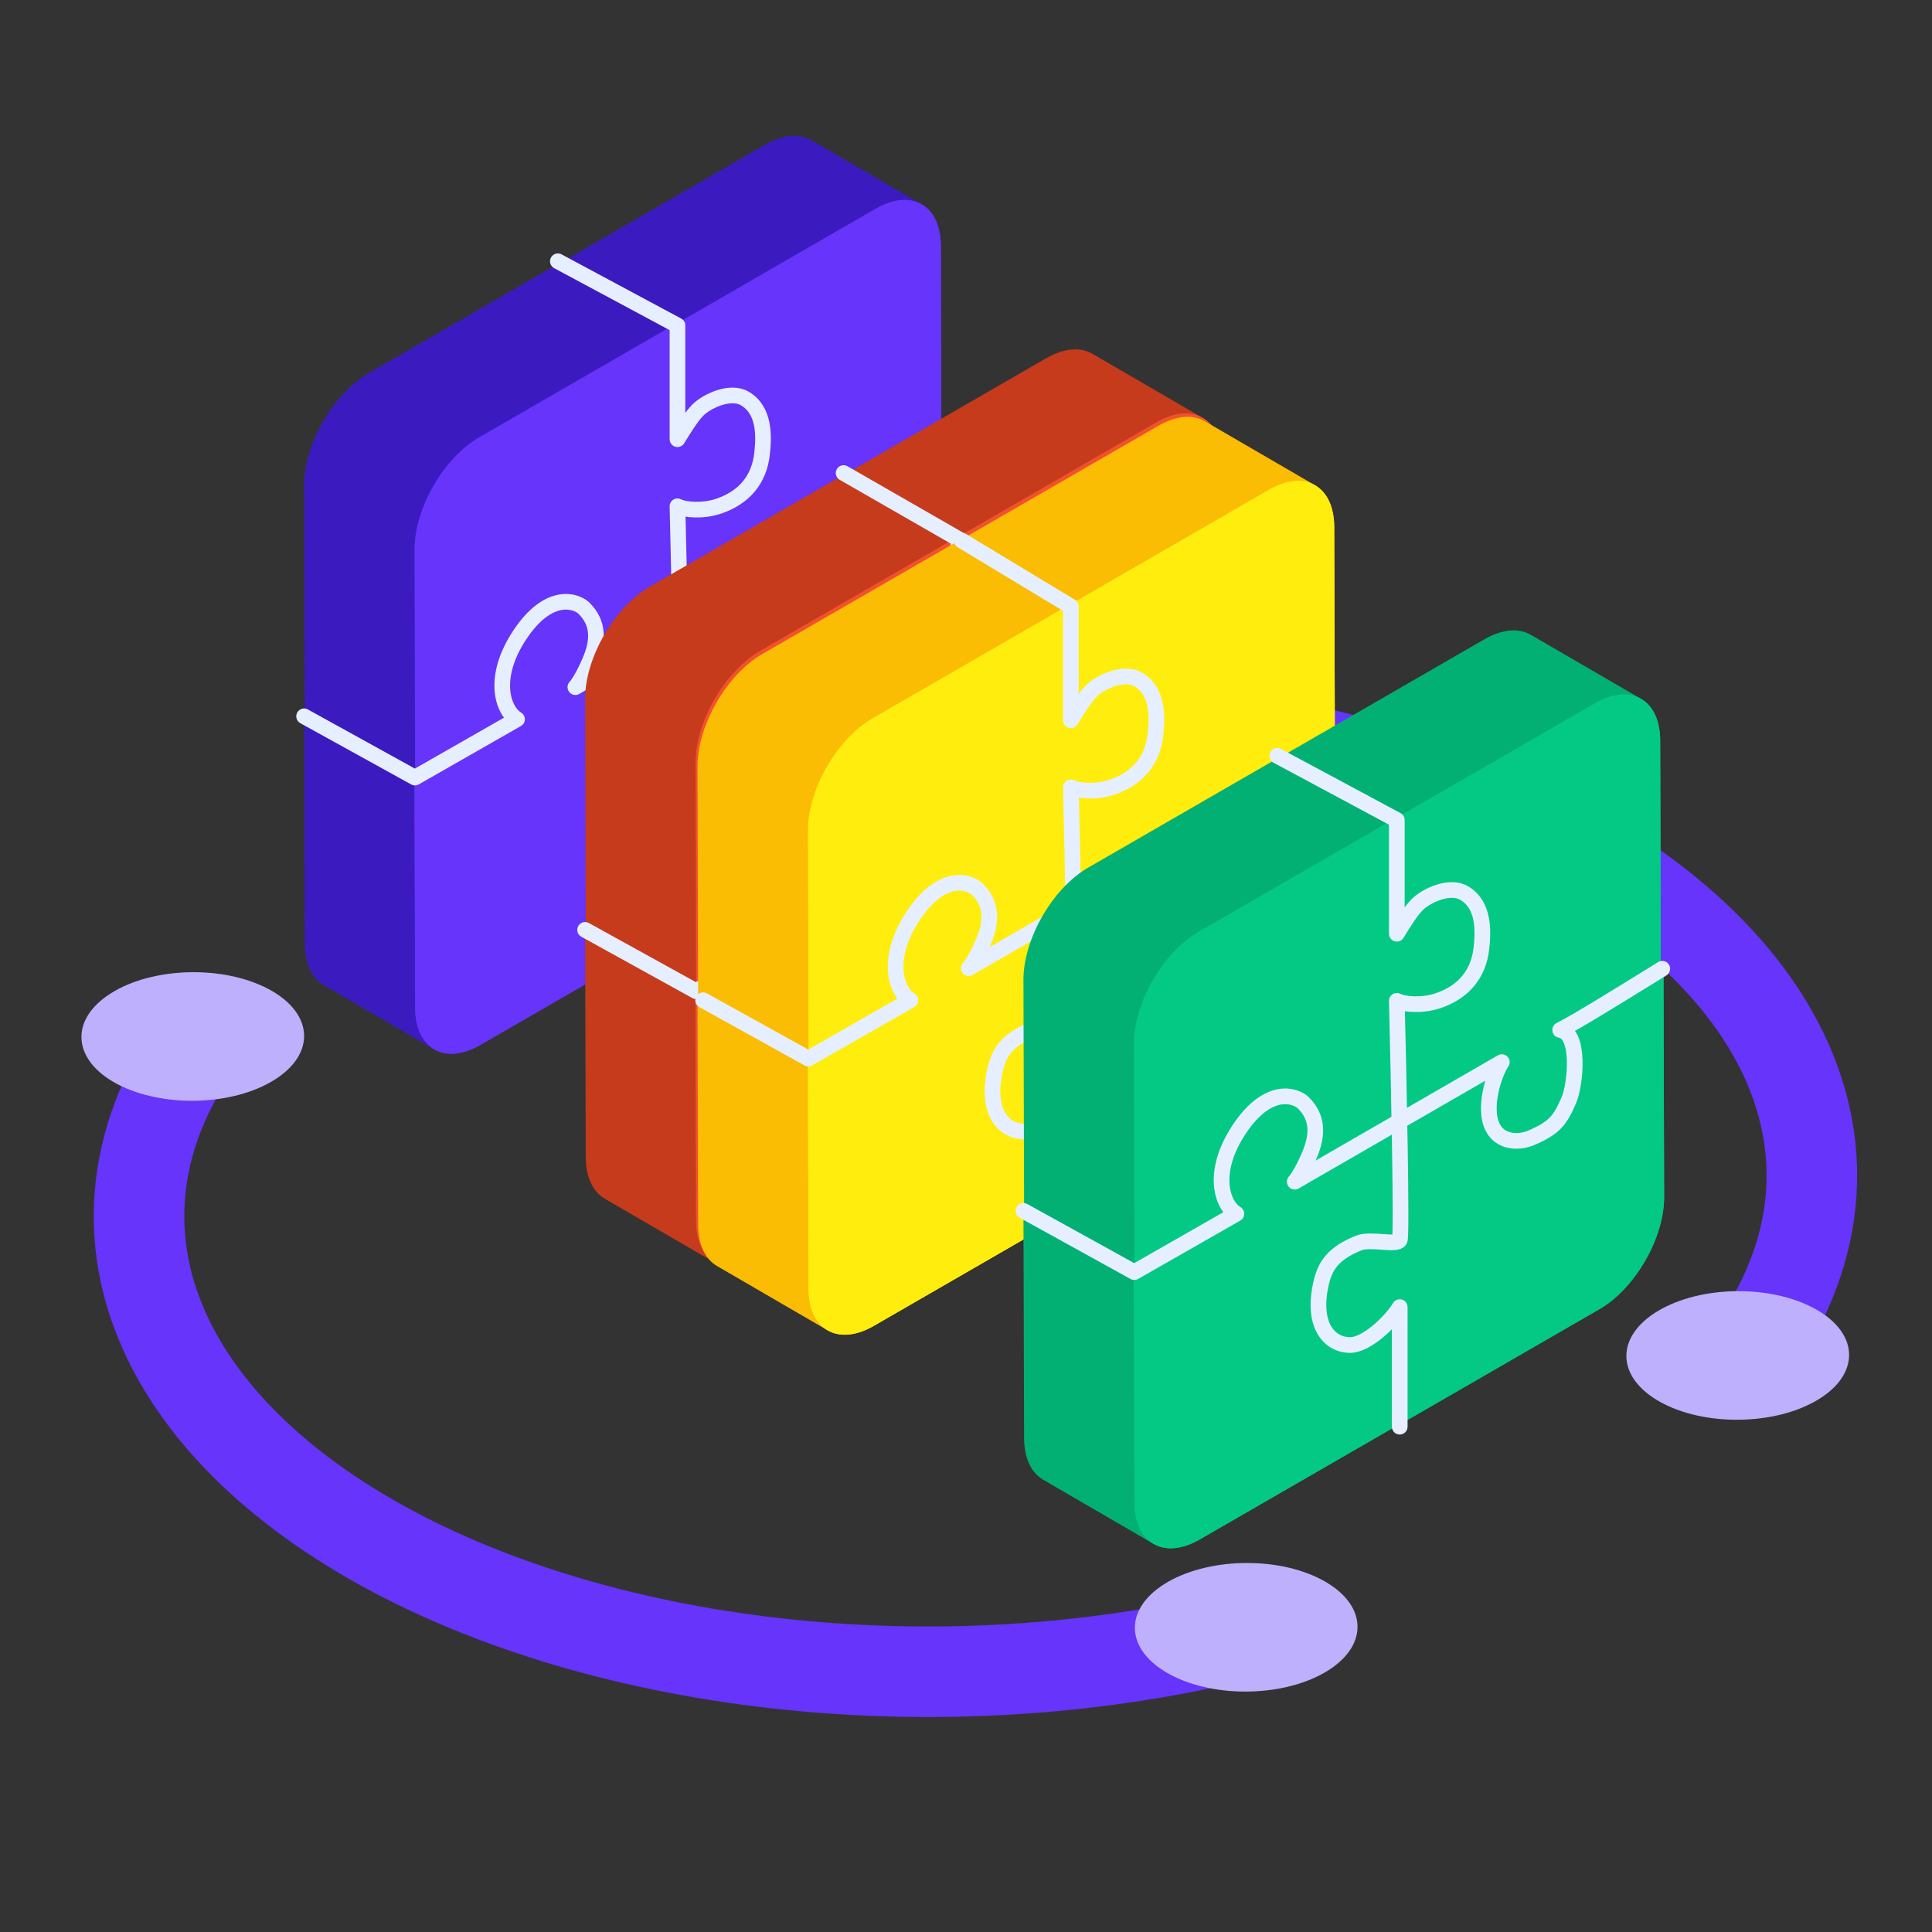 <svg width="128" height="128" viewBox="0 0 128 128" fill="none" xmlns="http://www.w3.org/2000/svg">
<rect x="0" y="0" width="128" height="128" fill="#333333" stroke="none"/>
<g clip-path="url(#clip0_216_66)">
<path d="M12.923 69.347C9.081 74.956 8.197 81.084 10.383 86.956C12.569 92.828 17.728 98.18 25.206 102.336C32.684 106.491 42.146 109.263 52.396 110.301C62.645 111.339 73.221 110.597 82.787 108.168" stroke="#6634FA" stroke-width="6"/>
<ellipse cx="5.999" cy="6.046" rx="5.999" ry="6.046" transform="matrix(-0.903 -0.478 -0.828 0.521 92.987 107.529)" fill="#BFB0FE"/>
<ellipse cx="5.999" cy="6.046" rx="5.999" ry="6.046" transform="matrix(-0.903 -0.478 -0.828 0.521 23.195 68.388)" fill="#BFB0FE"/>
<path d="M47.865 49.953C57.546 47.684 68.153 47.117 78.344 48.326C88.535 49.534 97.853 52.463 105.119 56.742C112.385 61.021 117.273 66.458 119.165 72.365C121.057 78.272 119.868 84.385 115.748 89.929" stroke="#6634FA" stroke-width="6"/>
<ellipse cx="5.999" cy="6.046" rx="5.999" ry="6.046" transform="matrix(-0.836 -0.517 0.895 -0.483 114.734 95.824)" fill="#BFB0FE"/>
<ellipse cx="5.999" cy="6.046" rx="5.999" ry="6.046" transform="matrix(-0.836 -0.517 0.895 -0.483 46.299 55.892)" fill="#BFB0FE"/>
<path fill-rule="evenodd" clip-rule="evenodd" d="M56.067 35.275L48.752 31.023C49.317 31.352 49.67 32.055 49.672 33.047C49.679 34.904 48.485 36.998 47.117 38.09C46.376 38.679 45.21 39.262 44.276 38.721L51.529 43.157C54.264 44.915 57.465 40.231 57.194 37.299C57.191 36.306 56.735 35.479 56.067 35.275Z" fill="#6634FA"/>
<path fill-rule="evenodd" clip-rule="evenodd" d="M37.806 49.335L45.121 53.586L46.112 56.099L45.144 61.571L37.829 57.32L37.806 49.335ZM45.11 49.484L45.284 49.053L45.92 45.276L45.087 41.499L37.772 37.248C37.78 39.917 37.788 42.771 37.795 45.234L45.11 49.484Z" fill="#6634FA"/>
<path fill-rule="evenodd" clip-rule="evenodd" d="M44.363 33.443L37.772 37.248L45.087 41.499L47.705 40.983L51.678 37.694L44.363 33.443ZM55.236 27.166L62.551 31.417L57.718 34.85L55.964 35.22L48.648 30.969L55.236 27.166Z" fill="#6634FA"/>
<path fill-rule="evenodd" clip-rule="evenodd" d="M33.933 52.495L40.709 56.434C40.395 56.253 44.283 48.961 44.855 49.292L38.003 45.265C35.681 43.99 32.666 47.897 32.917 50.607C32.919 51.524 33.367 52.157 33.933 52.495Z" fill="#6634FA"/>
<path fill-rule="evenodd" clip-rule="evenodd" d="M62.551 31.417L55.964 35.22C56.588 35.52 56.985 36.248 56.988 37.299C56.993 39.303 55.58 41.746 53.839 42.752C52.094 43.759 50.676 42.951 50.67 40.946C50.667 39.895 51.058 38.714 51.678 37.694L45.087 41.499L45.108 49.073L45.11 49.484C44.572 48.991 43.732 48.968 42.787 49.514C41.17 50.448 39.862 52.708 39.868 54.565C39.873 56.418 41.189 57.174 42.806 56.24C43.751 55.694 44.589 54.692 45.121 53.586L45.123 53.997L45.144 61.571C49.531 59.039 53.913 56.508 58.3 53.976C60.673 52.607 62.601 49.26 62.593 46.535C62.579 41.494 62.565 36.458 62.551 31.417Z" fill="#6634FA"/>
<path fill-rule="evenodd" clip-rule="evenodd" d="M44.764 38.894L51.658 42.744C50.377 42 50.813 39.851 51.301 38.734C51.302 38.73 51.304 38.727 51.306 38.723C51.785 37.63 52.66 36.474 53.705 35.869C54.306 35.524 55.118 35.288 55.762 35.663L49.115 31.799C48.558 31.26 47.741 31.454 47.076 31.754C44.607 32.867 42.657 37.67 44.764 38.894Z" fill="#6634FA"/>
<path fill-rule="evenodd" clip-rule="evenodd" d="M49.627 26.216L42.126 22.027C43.519 22.837 43.045 25.175 42.515 26.39C42.513 26.394 42.511 26.398 42.509 26.402C41.988 27.591 41.036 28.85 39.898 29.507C39.245 29.883 38.362 30.139 37.661 29.731L44.893 33.935C45.499 34.522 46.388 34.312 47.112 33.985C49.798 32.774 51.919 27.548 49.627 26.216Z" fill="#6634FA"/>
<path fill-rule="evenodd" clip-rule="evenodd" d="M45.323 33.723L37.576 29.678L37.597 37.252L44.912 41.503L45.323 33.723ZM45.433 21.019L37.541 17.18L37.562 24.754L44.877 29.005L45.433 21.019Z" fill="#6634FA"/>
<path fill-rule="evenodd" clip-rule="evenodd" d="M61.072 13.541L53.757 9.289C52.785 8.734 51.606 9.059 50.697 9.584C46.31 12.117 41.927 14.647 37.541 17.18L44.856 21.431C49.242 18.898 53.46 18.182 57.847 15.648C58.745 15.133 60.113 12.979 61.072 13.541Z" fill="#3B1BC0"/>
<path fill-rule="evenodd" clip-rule="evenodd" d="M55.431 35.43L55.789 35.223L62.376 31.421C62.361 26.385 62.348 21.344 62.333 16.303C62.325 13.577 60.384 12.466 58.012 13.835C53.625 16.368 49.242 18.898 44.855 21.431L44.877 29.005C45.449 27.957 46.274 27.029 47.193 26.498C48.938 25.491 50.356 26.299 50.362 28.304C50.368 30.309 48.959 32.75 47.214 33.757C46.295 34.288 45.467 34.318 44.891 33.929L44.912 41.503L51.504 37.697L51.861 37.491C51.165 38.508 50.722 39.73 50.725 40.816C50.73 42.675 52.047 43.419 53.664 42.486C55.276 41.555 56.584 39.295 56.579 37.437C56.575 36.35 56.127 35.643 55.431 35.43Z" fill="#6634FA"/>
<path fill-rule="evenodd" clip-rule="evenodd" d="M28.7 50.735L20.148 47.391C20.162 52.432 20.176 57.468 20.191 62.509C20.194 63.863 20.677 64.818 21.452 65.269L28.767 69.52C43.995 41.836 28.773 76.687 28.7 50.735Z" fill="#3B1BC0"/>
<path fill-rule="evenodd" clip-rule="evenodd" d="M37.651 49.804C37.231 50.57 36.633 51.333 35.948 51.882C35.212 52.476 34.025 53.081 33.089 52.529L40.341 56.884C42.056 57.848 44.247 55.792 44.967 54.054L37.651 49.804Z" fill="#6634FA"/>
<path fill-rule="evenodd" clip-rule="evenodd" d="M37.616 37.306L30.551 41.4L37.866 45.651L40.207 44.746L44.931 41.557L37.616 37.306ZM27.097 43.379L35.587 47.135L34.096 49.032L27.463 51.642L20.148 47.391C22.471 46.05 25.029 44.572 27.097 43.379Z" fill="#6634FA"/>
<path fill-rule="evenodd" clip-rule="evenodd" d="M34.061 47.471L26.731 43.184C23.952 41.319 28.151 34.406 31.095 36.062L38.347 40.416C35.937 39.75 32.42 45.663 34.061 47.471Z" fill="#6634FA"/>
<path fill-rule="evenodd" clip-rule="evenodd" d="M44.967 54.054C44.39 55.105 43.565 56.033 42.65 56.561C40.906 57.569 39.487 56.756 39.481 54.755C39.475 52.75 40.885 50.31 42.63 49.302C43.544 48.774 44.371 48.749 44.952 49.13L44.931 41.557L38.34 45.362L37.981 45.568C38.673 44.554 39.121 43.329 39.118 42.243C39.113 40.385 37.797 39.64 36.18 40.573C34.563 41.507 33.26 43.764 33.265 45.622C33.268 46.709 33.717 47.416 34.412 47.63L34.055 47.837L27.463 51.642C27.477 56.682 27.491 61.718 27.506 66.759C27.514 69.485 29.46 70.593 31.827 69.227C36.214 66.694 40.601 64.161 44.988 61.628L44.967 54.054Z" fill="#6634FA"/>
<path fill-rule="evenodd" clip-rule="evenodd" d="M49.105 26.368L43.907 23.611C42.67 23.226 40.802 27.205 41.694 28.303L48.372 32.121C50.015 30.91 50.495 27.231 49.105 26.368Z" fill="#6634FA"/>
<path fill-rule="evenodd" clip-rule="evenodd" d="M38.626 39.676L35.756 38.156C34.52 37.77 32.652 41.749 33.544 42.847L38.058 45.469C40.174 44.093 40.016 40.538 38.626 39.676Z" fill="#6634FA"/>
<path fill-rule="evenodd" clip-rule="evenodd" d="M44.917 21.368L37.602 17.117C33.215 19.649 28.828 22.182 24.441 24.715C22.044 26.1 20.141 29.476 20.148 32.157C20.162 37.197 20.176 42.238 20.19 47.274L27.506 51.524C27.468 38.207 33.461 27.982 44.917 21.368Z" fill="#3B1BC0"/>
<path fill-rule="evenodd" clip-rule="evenodd" d="M47.255 26.704C46.309 27.25 45.472 28.247 44.94 29.353L44.917 21.368C40.53 23.9 36.143 26.433 31.756 28.966C29.389 30.333 27.456 33.681 27.463 36.407C27.478 41.448 27.492 46.489 27.506 51.524L34.097 47.719C33.472 47.413 33.077 46.691 33.074 45.641C33.068 43.635 34.477 41.2 36.222 40.192C37.967 39.185 39.385 39.988 39.391 41.992C39.394 43.044 39.008 44.217 38.383 45.245L44.974 41.439L44.952 33.454C45.488 33.947 46.329 33.976 47.274 33.43C48.892 32.496 50.194 30.234 50.189 28.375C50.184 26.518 48.872 25.77 47.255 26.704Z" fill="#6634FA"/>
<path fill-rule="evenodd" clip-rule="evenodd" d="M44.967 54.054C44.39 55.105 43.565 56.033 42.65 56.561C40.906 57.569 39.487 56.756 39.481 54.756C39.475 52.75 40.885 50.31 42.63 49.302C43.544 48.774 44.371 48.749 44.952 49.131L44.931 41.557L38.34 45.362L37.981 45.569C38.673 44.554 39.121 43.329 39.118 42.243C39.113 40.385 37.797 39.64 36.18 40.573C34.563 41.507 33.26 43.764 33.265 45.622C33.268 46.709 33.717 47.416 34.412 47.63L34.055 47.837L27.463 51.642C27.477 56.682 27.491 61.718 27.506 66.759C27.514 69.485 29.46 70.594 31.827 69.227C36.214 66.694 40.601 64.161 44.988 61.628L44.967 54.054Z" fill="#6634FA"/>
<path fill-rule="evenodd" clip-rule="evenodd" d="M55.431 35.429L55.789 35.223L62.376 31.42C62.361 26.384 62.348 21.344 62.333 16.303C62.325 13.577 60.384 12.466 58.012 13.835C53.625 16.368 49.242 18.898 44.855 21.431L44.877 29.005C45.449 27.957 46.274 27.029 47.193 26.498C48.938 25.491 50.356 26.299 50.362 28.304C50.368 30.309 48.959 32.75 47.214 33.757C46.295 34.288 45.467 34.318 44.891 33.929L44.912 41.503L51.504 37.697L51.861 37.491C51.165 38.508 50.722 39.73 50.725 40.816C50.73 42.674 52.047 43.419 53.664 42.486C55.276 41.555 56.584 39.295 56.579 37.437C56.575 36.35 56.127 35.643 55.431 35.429Z" fill="#6634FA"/>
<path fill-rule="evenodd" clip-rule="evenodd" d="M62.551 31.417L55.964 35.22C56.589 35.52 56.985 36.248 56.988 37.299C56.993 39.303 55.58 41.746 53.839 42.752C52.094 43.759 50.676 42.951 50.67 40.946C50.667 39.895 51.058 38.714 51.678 37.694L45.087 41.499L45.108 49.073L45.11 49.484C44.573 48.991 43.732 48.968 42.787 49.514C41.17 50.448 39.862 52.708 39.868 54.565C39.873 56.418 41.189 57.174 42.806 56.24C43.751 55.694 44.589 54.692 45.121 53.586L45.123 53.997L45.144 61.571C49.531 59.039 53.913 56.508 58.3 53.976C60.673 52.607 62.601 49.26 62.593 46.535C62.579 41.494 62.565 36.458 62.551 31.417Z" fill="#6634FA"/>
<path d="M20.148 47.458L27.491 51.516L34.255 47.651C33.289 47.071 32.566 44.871 34.448 42.047C36.381 39.148 38.206 39.813 38.7 40.307C39.666 41.273 39.666 42.433 39.087 43.786C38.623 44.868 38.249 45.396 38.12 45.525L51.841 37.602C51.326 38.375 50.759 40.23 51.068 41.467C51.455 43.013 52.979 42.967 53.774 42.626C55.32 41.964 55.706 41.467 56.286 40.114C56.73 39.078 57.059 35.669 55.706 35.476C56.866 34.896 59.958 32.964 62.47 31.418" stroke="#E6EFFF" stroke-width="1.038" stroke-linecap="round" stroke-linejoin="round"/>
<path d="M45.077 61.758V53.835C44.498 54.801 42.874 56.347 41.792 56.347C40.439 56.347 39.24 55.074 39.859 52.289C40.117 51.129 40.633 50.279 42.372 49.583C43.145 49.274 44.884 49.776 45.077 49.39C45.232 49.081 45.013 38.697 44.884 33.543C45.399 33.801 46.587 33.876 47.59 33.543C49.268 32.986 50.295 31.804 50.488 30.065C50.617 28.912 50.682 27.166 49.329 26.393C48.363 25.841 46.817 26.586 46.237 27.166C45.773 27.63 45.206 28.583 44.884 29.098V21.561L36.961 17.31" stroke="#E6EFFF" stroke-width="1.038" stroke-linecap="round" stroke-linejoin="round"/>
<path fill-rule="evenodd" clip-rule="evenodd" d="M74.683 49.423L67.368 45.172C67.933 45.5 68.286 46.204 68.289 47.196C68.295 49.053 67.101 51.146 65.734 52.238C64.992 52.828 63.826 53.411 62.893 52.87L70.146 57.306C72.881 59.064 76.081 54.38 75.81 51.447C75.808 50.455 75.352 49.628 74.683 49.423Z" fill="#F1522D"/>
<path fill-rule="evenodd" clip-rule="evenodd" d="M56.423 63.483L63.738 67.735L64.729 70.248L63.761 75.719L56.445 71.469L56.423 63.483ZM63.726 63.633L63.9 63.201L64.536 59.424L63.704 55.648L56.389 51.397C56.397 54.066 56.404 56.92 56.411 59.383L63.726 63.633Z" fill="#F1522D"/>
<path fill-rule="evenodd" clip-rule="evenodd" d="M62.98 47.592L56.389 51.397L63.703 55.648L66.322 55.132L70.295 51.842L62.98 47.592ZM73.852 41.315L81.167 45.566L76.334 48.998L74.58 49.369L67.265 45.117L73.852 41.315Z" fill="#F1522D"/>
<path fill-rule="evenodd" clip-rule="evenodd" d="M52.55 66.644L59.325 70.583C59.012 70.401 62.9 63.11 63.472 63.441L56.619 59.413C54.298 58.139 51.283 62.046 51.534 64.755C51.536 65.672 51.983 66.306 52.55 66.644Z" fill="#F1522D"/>
<path fill-rule="evenodd" clip-rule="evenodd" d="M81.167 45.566L74.58 49.369C75.205 49.669 75.602 50.396 75.604 51.447C75.61 53.452 74.196 55.895 72.456 56.9C70.711 57.908 69.292 57.099 69.287 55.095C69.283 54.044 69.674 52.862 70.295 51.842L63.703 55.648L63.725 63.222L63.726 63.633C63.189 63.14 62.349 63.117 61.403 63.663C59.786 64.596 58.478 66.856 58.484 68.714C58.489 70.567 59.806 71.322 61.422 70.389C62.368 69.843 63.205 68.841 63.738 67.735L63.739 68.146L63.761 75.72C68.147 73.187 72.53 70.657 76.916 68.124C79.289 66.755 81.218 63.409 81.21 60.684C81.196 55.643 81.181 50.607 81.167 45.566Z" fill="#F1522D"/>
<path fill-rule="evenodd" clip-rule="evenodd" d="M63.381 53.042L70.275 56.893C68.994 56.149 69.43 54 69.917 52.883C69.918 52.879 69.921 52.875 69.922 52.872C70.402 51.779 71.276 50.622 72.322 50.018C72.922 49.672 73.734 49.437 74.378 49.812L67.732 45.948C67.174 45.409 66.358 45.602 65.692 45.902C63.224 47.016 61.274 51.818 63.381 53.042Z" fill="#F1522D"/>
<path fill-rule="evenodd" clip-rule="evenodd" d="M68.243 40.365L60.742 36.176C62.136 36.985 61.662 39.324 61.131 40.538C61.13 40.542 61.128 40.547 61.126 40.551C60.605 41.74 59.653 42.998 58.515 43.656C57.862 44.032 56.978 44.288 56.278 43.88L63.509 48.084C64.116 48.67 65.004 48.46 65.728 48.134C68.414 46.922 70.536 41.697 68.243 40.365Z" fill="#F1522D"/>
<path fill-rule="evenodd" clip-rule="evenodd" d="M63.94 47.871L56.192 43.826L56.214 51.4L63.529 55.651L63.94 47.871ZM64.049 35.167L56.157 31.328L56.179 38.902L63.493 43.154L64.049 35.167Z" fill="#F1522D"/>
<path fill-rule="evenodd" clip-rule="evenodd" d="M79.688 27.689L72.374 23.438C71.402 22.883 70.222 23.208 69.313 23.733C64.927 26.265 60.544 28.796 56.157 31.328L63.472 35.579C67.859 33.046 72.077 32.33 76.464 29.797C77.361 29.282 78.729 27.128 79.688 27.689Z" fill="#C63B1B"/>
<path fill-rule="evenodd" clip-rule="evenodd" d="M74.048 49.578L74.405 49.372L80.993 45.569C80.978 40.533 80.964 35.492 80.95 30.452C80.942 27.726 79.001 26.614 76.629 27.984C72.241 30.517 67.859 33.047 63.472 35.58L63.493 43.154C64.066 42.106 64.891 41.177 65.809 40.647C67.554 39.639 68.973 40.447 68.978 42.453C68.984 44.458 67.575 46.898 65.83 47.906C64.911 48.437 64.084 48.467 63.507 48.078L63.529 55.651L70.12 51.846L70.478 51.64C69.782 52.657 69.338 53.879 69.342 54.965C69.347 56.823 70.663 57.568 72.28 56.635C73.893 55.704 75.2 53.444 75.195 51.586C75.192 50.499 74.743 49.792 74.048 49.578Z" fill="#F1522D"/>
<path fill-rule="evenodd" clip-rule="evenodd" d="M47.316 64.884L38.764 61.54C38.779 66.581 38.793 71.616 38.807 76.657C38.811 78.012 39.294 78.967 40.069 79.417L47.384 83.668C62.611 55.984 47.39 90.836 47.316 64.884Z" fill="#C63B1B"/>
<path fill-rule="evenodd" clip-rule="evenodd" d="M56.268 63.953C55.847 64.719 55.249 65.481 54.564 66.03C53.828 66.624 52.641 67.23 51.705 66.678L58.958 71.032C60.672 71.997 62.864 69.941 63.583 68.203L56.268 63.953Z" fill="#F1522D"/>
<path fill-rule="evenodd" clip-rule="evenodd" d="M56.233 51.454L49.167 55.548L56.483 59.8L58.824 58.894L63.547 55.705L56.233 51.454ZM45.714 57.527L54.203 61.284L52.712 63.181L46.08 65.79L38.764 61.539C41.087 60.198 43.646 58.721 45.714 57.527Z" fill="#F1522D"/>
<path fill-rule="evenodd" clip-rule="evenodd" d="M52.678 61.619L45.348 57.333C42.569 55.468 46.767 48.554 49.711 50.21L56.964 54.564C54.554 53.898 51.037 59.811 52.678 61.619Z" fill="#F1522D"/>
<path fill-rule="evenodd" clip-rule="evenodd" d="M63.583 68.203C63.006 69.254 62.181 70.182 61.267 70.71C59.522 71.717 58.104 70.904 58.098 68.904C58.092 66.899 59.502 64.458 61.246 63.451C62.16 62.923 62.988 62.898 63.569 63.279L63.547 55.705L56.957 59.511L56.598 59.717C57.29 58.702 57.738 57.478 57.735 56.392C57.729 54.533 56.413 53.788 54.797 54.722C53.179 55.655 51.876 57.913 51.881 59.771C51.885 60.857 52.334 61.564 53.029 61.778L52.671 61.985L46.08 65.79C46.094 70.831 46.108 75.867 46.123 80.907C46.13 83.634 48.076 84.742 50.444 83.375C54.831 80.842 59.218 78.31 63.605 75.776L63.583 68.203Z" fill="#F1522D"/>
<path fill-rule="evenodd" clip-rule="evenodd" d="M67.722 40.516L62.523 37.76C61.287 37.374 59.419 41.353 60.31 42.451L66.989 46.269C68.631 45.058 69.112 41.379 67.722 40.516Z" fill="#F1522D"/>
<path fill-rule="evenodd" clip-rule="evenodd" d="M57.242 53.824L54.373 52.304C53.136 51.919 51.269 55.898 52.16 56.995L56.675 59.618C58.791 58.242 58.633 54.687 57.242 53.824Z" fill="#F1522D"/>
<path fill-rule="evenodd" clip-rule="evenodd" d="M63.533 35.517L56.218 31.265C51.831 33.798 47.444 36.331 43.058 38.863C40.661 40.249 38.758 43.624 38.764 46.305C38.779 51.346 38.793 56.386 38.807 61.422L46.122 65.673C46.085 52.356 52.077 42.13 63.533 35.517Z" fill="#C63B1B"/>
<path fill-rule="evenodd" clip-rule="evenodd" d="M65.871 40.852C64.926 41.398 64.088 42.395 63.556 43.501L63.533 35.516C59.146 38.049 54.76 40.582 50.373 43.114C48.005 44.482 46.072 47.83 46.08 50.555C46.094 55.597 46.108 60.637 46.123 65.673L52.714 61.868C52.089 61.562 51.693 60.84 51.69 59.789C51.684 57.784 53.093 55.348 54.839 54.341C56.583 53.333 58.002 54.137 58.008 56.141C58.01 57.192 57.624 58.366 57 59.393L63.59 55.587L63.568 47.602C64.104 48.096 64.946 48.124 65.891 47.578C67.508 46.645 68.811 44.382 68.806 42.524C68.8 40.666 67.488 39.919 65.871 40.852Z" fill="#F1522D"/>
<path fill-rule="evenodd" clip-rule="evenodd" d="M63.583 68.203C63.006 69.254 62.181 70.182 61.267 70.71C59.522 71.717 58.104 70.904 58.098 68.904C58.092 66.899 59.502 64.458 61.246 63.451C62.16 62.923 62.988 62.898 63.569 63.279L63.547 55.705L56.957 59.511L56.598 59.717C57.29 58.702 57.738 57.478 57.735 56.392C57.729 54.533 56.413 53.788 54.797 54.722C53.179 55.655 51.876 57.913 51.881 59.771C51.885 60.857 52.334 61.564 53.029 61.778L52.671 61.985L46.08 65.79C46.094 70.831 46.108 75.867 46.123 80.907C46.13 83.634 48.076 84.742 50.444 83.375C54.831 80.842 59.218 78.31 63.605 75.776L63.583 68.203Z" fill="#F1522D"/>
<path fill-rule="evenodd" clip-rule="evenodd" d="M74.048 49.578L74.405 49.372L80.993 45.569C80.978 40.533 80.964 35.492 80.95 30.451C80.942 27.725 79.001 26.614 76.629 27.983C72.241 30.516 67.859 33.046 63.472 35.579L63.493 43.153C64.066 42.106 64.891 41.177 65.809 40.646C67.554 39.639 68.973 40.447 68.978 42.452C68.984 44.458 67.575 46.898 65.83 47.906C64.911 48.436 64.084 48.467 63.507 48.077L63.529 55.651L70.12 51.845L70.478 51.639C69.782 52.656 69.338 53.878 69.342 54.965C69.346 56.823 70.663 57.568 72.28 56.634C73.893 55.704 75.2 53.443 75.195 51.585C75.192 50.499 74.743 49.792 74.048 49.578Z" fill="#F1522D"/>
<path fill-rule="evenodd" clip-rule="evenodd" d="M81.167 45.566L74.58 49.368C75.205 49.669 75.602 50.396 75.604 51.447C75.61 53.452 74.196 55.895 72.456 56.9C70.711 57.908 69.292 57.099 69.287 55.094C69.283 54.043 69.674 52.862 70.295 51.842L63.703 55.648L63.725 63.222L63.726 63.633C63.189 63.139 62.349 63.117 61.403 63.663C59.786 64.596 58.478 66.856 58.484 68.714C58.489 70.567 59.806 71.322 61.422 70.389C62.368 69.843 63.205 68.841 63.738 67.735L63.739 68.146L63.761 75.719C68.148 73.187 72.53 70.657 76.917 68.124C79.289 66.755 81.218 63.409 81.21 60.683C81.196 55.642 81.181 50.606 81.167 45.566Z" fill="#F1522D"/>
<path d="M38.764 61.606L46.108 65.664L52.872 61.799C51.906 61.22 51.182 59.019 53.065 56.195C54.998 53.296 56.822 53.961 57.317 54.456C58.283 55.422 58.283 56.582 57.703 57.934C57.239 59.017 56.866 59.545 56.737 59.674L70.458 51.75C69.942 52.523 69.376 54.379 69.685 55.615C70.071 57.161 71.596 57.115 72.39 56.775C73.936 56.112 74.323 55.615 74.903 54.263C75.346 53.227 75.676 49.818 74.323 49.624C75.482 49.045 78.574 47.112 81.087 45.566" stroke="#E6EFFF" stroke-width="1.038" stroke-linecap="round" stroke-linejoin="round"/>
<path d="M63.694 75.907V67.983C63.114 68.95 61.491 70.496 60.409 70.496C59.056 70.496 57.857 69.223 58.476 66.437C58.734 65.278 59.249 64.427 60.988 63.732C61.761 63.422 63.501 63.925 63.694 63.538C63.849 63.229 63.63 52.845 63.501 47.692C64.016 47.95 65.203 48.025 66.206 47.692C67.884 47.135 68.912 45.953 69.105 44.213C69.233 43.061 69.298 41.314 67.945 40.541C66.979 39.989 65.433 40.735 64.853 41.314C64.39 41.778 63.823 42.732 63.501 43.247V35.71L55.892 31.34" stroke="#E6EFFF" stroke-width="1.038" stroke-linecap="round" stroke-linejoin="round"/>
<path fill-rule="evenodd" clip-rule="evenodd" d="M82.13 53.892L74.815 49.64C75.38 49.968 75.733 50.672 75.736 51.664C75.742 53.521 74.548 55.614 73.18 56.706C72.439 57.296 71.273 57.879 70.339 57.338L77.593 61.774C80.327 63.532 83.528 58.848 83.257 55.915C83.254 54.923 82.798 54.096 82.13 53.892Z" fill="#FFED0E"/>
<path fill-rule="evenodd" clip-rule="evenodd" d="M63.87 67.951L71.185 72.203L72.175 74.716L71.207 80.187L63.892 75.937L63.87 67.951ZM71.173 68.101L71.347 67.669L71.983 63.892L71.15 60.116L63.835 55.865C63.843 58.534 63.851 61.388 63.858 63.85L71.173 68.101Z" fill="#FFED0E"/>
<path fill-rule="evenodd" clip-rule="evenodd" d="M70.427 52.06L63.835 55.865L71.15 60.116L73.768 59.6L77.741 56.31L70.427 52.06ZM81.299 45.783L88.614 50.034L83.781 53.466L82.027 53.837L74.712 49.586L81.299 45.783Z" fill="#FFED0E"/>
<path fill-rule="evenodd" clip-rule="evenodd" d="M59.996 71.112L66.772 75.051C66.459 74.869 70.347 67.578 70.918 67.909L64.066 63.882C61.744 62.607 58.73 66.514 58.98 69.224C58.983 70.141 59.43 70.774 59.996 71.112Z" fill="#FFED0E"/>
<path fill-rule="evenodd" clip-rule="evenodd" d="M88.614 50.034L82.027 53.837C82.652 54.137 83.048 54.864 83.051 55.916C83.056 57.92 81.643 60.363 79.902 61.368C78.157 62.376 76.739 61.568 76.733 59.563C76.73 58.512 77.121 57.331 77.741 56.31L71.15 60.116L71.171 67.69L71.173 68.101C70.636 67.608 69.795 67.585 68.85 68.131C67.233 69.064 65.925 71.324 65.931 73.182C65.936 75.035 67.252 75.79 68.869 74.857C69.814 74.311 70.652 73.309 71.184 72.203L71.186 72.614L71.207 80.188C75.594 77.656 79.976 75.125 84.363 72.593C86.736 71.223 88.664 67.877 88.657 65.152C88.642 60.111 88.628 55.075 88.614 50.034Z" fill="#FFED0E"/>
<path fill-rule="evenodd" clip-rule="evenodd" d="M70.828 57.51L77.721 61.361C76.441 60.617 76.876 58.468 77.364 57.351C77.365 57.347 77.367 57.343 77.369 57.34C77.848 56.246 78.723 55.09 79.769 54.486C80.369 54.14 81.181 53.905 81.825 54.28L75.178 50.416C74.621 49.877 73.804 50.07 73.139 50.37C70.67 51.484 68.72 56.286 70.828 57.51Z" fill="#FFED0E"/>
<path fill-rule="evenodd" clip-rule="evenodd" d="M75.69 44.833L68.189 40.644C69.583 41.453 69.109 43.792 68.578 45.006C68.577 45.011 68.574 45.015 68.572 45.019C68.051 46.208 67.099 47.466 65.962 48.124C65.308 48.5 64.425 48.756 63.724 48.348L70.956 52.552C71.562 53.139 72.451 52.928 73.175 52.602C75.861 51.39 77.982 46.165 75.69 44.833Z" fill="#FFED0E"/>
<path fill-rule="evenodd" clip-rule="evenodd" d="M71.387 52.339L63.639 48.294L63.661 55.868L70.975 60.12L71.387 52.339ZM71.496 39.635L63.604 35.797L63.625 43.37L70.94 47.622L71.496 39.635Z" fill="#FFED0E"/>
<path fill-rule="evenodd" clip-rule="evenodd" d="M87.135 32.157L79.82 27.906C78.849 27.351 77.669 27.676 76.76 28.201C72.373 30.733 67.99 33.264 63.604 35.796L70.919 40.047C75.306 37.514 79.523 36.798 83.91 34.265C84.808 33.75 86.176 31.596 87.135 32.157Z" fill="#FBBC04"/>
<path fill-rule="evenodd" clip-rule="evenodd" d="M81.494 54.046L81.852 53.84L88.439 50.037C88.425 45.001 88.411 39.96 88.396 34.92C88.389 32.194 86.447 31.082 84.075 32.452C79.688 34.985 75.305 37.515 70.918 40.048L70.94 47.621C71.512 46.574 72.337 45.645 73.256 45.115C75.001 44.107 76.42 44.915 76.425 46.921C76.431 48.926 75.022 51.367 73.277 52.374C72.358 52.905 71.53 52.935 70.954 52.545L70.975 60.119L77.567 56.314L77.924 56.108C77.228 57.125 76.785 58.347 76.788 59.433C76.793 61.291 78.11 62.036 79.727 61.103C81.339 60.172 82.647 57.912 82.642 56.054C82.639 54.967 82.19 54.26 81.494 54.046Z" fill="#FFED0E"/>
<path fill-rule="evenodd" clip-rule="evenodd" d="M54.763 69.352L46.211 66.008C46.225 71.049 46.24 76.084 46.254 81.125C46.258 82.48 46.74 83.435 47.516 83.885L54.831 88.136C70.058 60.452 54.837 95.304 54.763 69.352Z" fill="#FBBC04"/>
<path fill-rule="evenodd" clip-rule="evenodd" d="M63.714 68.421C63.294 69.187 62.696 69.949 62.011 70.498C61.275 71.092 60.088 71.698 59.152 71.146L66.404 75.5C68.119 76.465 70.31 74.409 71.03 72.671L63.714 68.421Z" fill="#FFED0E"/>
<path fill-rule="evenodd" clip-rule="evenodd" d="M63.679 55.922L56.614 60.016L63.929 64.267L66.27 63.362L70.994 60.173L63.679 55.922ZM53.16 61.995L61.65 65.751L60.159 67.648L53.526 70.258L46.211 66.007C48.534 64.666 51.093 63.189 53.16 61.995Z" fill="#FFED0E"/>
<path fill-rule="evenodd" clip-rule="evenodd" d="M60.124 66.087L52.794 61.801C50.015 59.936 54.214 53.022 57.158 54.678L64.411 59.032C62 58.366 58.483 64.279 60.124 66.087Z" fill="#FFED0E"/>
<path fill-rule="evenodd" clip-rule="evenodd" d="M71.03 72.671C70.453 73.722 69.628 74.65 68.713 75.178C66.969 76.185 65.551 75.372 65.544 73.372C65.539 71.367 66.948 68.926 68.693 67.919C69.607 67.391 70.435 67.366 71.015 67.747L70.994 60.173L64.403 63.979L64.045 64.185C64.737 63.17 65.184 61.946 65.181 60.86C65.176 59.002 63.86 58.257 62.243 59.19C60.626 60.123 59.323 62.381 59.328 64.239C59.331 65.325 59.781 66.032 60.475 66.246L60.118 66.453L53.526 70.258C53.541 75.299 53.555 80.335 53.569 85.376C53.577 88.102 55.523 89.21 57.891 87.843C62.278 85.31 66.665 82.778 71.051 80.245L71.03 72.671Z" fill="#FFED0E"/>
<path fill-rule="evenodd" clip-rule="evenodd" d="M75.168 44.984L69.97 42.228C68.733 41.843 66.865 45.821 67.757 46.919L74.436 50.737C76.078 49.526 76.558 45.847 75.168 44.984Z" fill="#FFED0E"/>
<path fill-rule="evenodd" clip-rule="evenodd" d="M64.689 58.292L61.819 56.772C60.583 56.387 58.715 60.366 59.607 61.464L64.121 64.086C66.238 62.71 66.079 59.155 64.689 58.292Z" fill="#FFED0E"/>
<path fill-rule="evenodd" clip-rule="evenodd" d="M70.98 39.984L63.665 35.733C59.278 38.266 54.891 40.799 50.505 43.331C48.107 44.717 46.205 48.092 46.211 50.773C46.225 55.814 46.24 60.855 46.254 65.89L53.569 70.141C53.531 56.824 59.524 46.598 70.98 39.984Z" fill="#FBBC04"/>
<path fill-rule="evenodd" clip-rule="evenodd" d="M73.318 45.321C72.373 45.867 71.535 46.864 71.003 47.969L70.98 39.984C66.593 42.517 62.206 45.05 57.819 47.583C55.452 48.95 53.519 52.298 53.526 55.023C53.541 60.065 53.555 65.106 53.569 70.141L60.16 66.336C59.536 66.03 59.14 65.308 59.137 64.257C59.131 62.252 60.54 59.816 62.285 58.809C64.03 57.801 65.449 58.605 65.454 60.609C65.457 61.66 65.071 62.834 64.446 63.861L71.037 60.056L71.015 52.071C71.551 52.564 72.392 52.592 73.338 52.047C74.955 51.113 76.258 48.85 76.253 46.992C76.247 45.135 74.935 44.387 73.318 45.321Z" fill="#FFED0E"/>
<path fill-rule="evenodd" clip-rule="evenodd" d="M71.03 72.671C70.453 73.722 69.628 74.65 68.713 75.178C66.969 76.185 65.551 75.373 65.544 73.372C65.539 71.367 66.948 68.926 68.693 67.919C69.607 67.391 70.435 67.366 71.015 67.747L70.994 60.173L64.403 63.979L64.045 64.185C64.737 63.171 65.184 61.946 65.181 60.86C65.176 59.002 63.86 58.257 62.243 59.19C60.626 60.123 59.323 62.381 59.328 64.239C59.331 65.325 59.781 66.032 60.475 66.246L60.118 66.453L53.526 70.258C53.541 75.299 53.555 80.335 53.569 85.376C53.577 88.102 55.523 89.21 57.891 87.843C62.278 85.311 66.665 82.778 71.051 80.245L71.03 72.671Z" fill="#FFED0E"/>
<path fill-rule="evenodd" clip-rule="evenodd" d="M81.494 54.046L81.852 53.84L88.439 50.037C88.425 45.001 88.411 39.96 88.396 34.92C88.389 32.193 86.447 31.082 84.075 32.451C79.688 34.984 75.305 37.514 70.918 40.047L70.94 47.621C71.512 46.574 72.337 45.645 73.256 45.114C75.001 44.107 76.419 44.915 76.425 46.921C76.431 48.926 75.022 51.366 73.277 52.374C72.358 52.904 71.53 52.935 70.954 52.545L70.975 60.119L77.567 56.313L77.924 56.107C77.228 57.124 76.785 58.346 76.788 59.433C76.793 61.291 78.11 62.036 79.727 61.102C81.339 60.172 82.647 57.911 82.642 56.053C82.639 54.967 82.19 54.26 81.494 54.046Z" fill="#FFED0E"/>
<path fill-rule="evenodd" clip-rule="evenodd" d="M88.614 50.034L82.027 53.837C82.652 54.137 83.048 54.864 83.051 55.915C83.056 57.92 81.643 60.363 79.902 61.368C78.157 62.376 76.739 61.568 76.733 59.563C76.73 58.512 77.121 57.331 77.741 56.31L71.15 60.116L71.171 67.69L71.173 68.101C70.636 67.608 69.795 67.585 68.85 68.131C67.233 69.064 65.925 71.324 65.931 73.182C65.936 75.035 67.252 75.79 68.869 74.857C69.814 74.311 70.652 73.309 71.185 72.203L71.186 72.614L71.207 80.188C75.594 77.655 79.976 75.125 84.363 72.593C86.736 71.223 88.664 67.877 88.657 65.152C88.642 60.111 88.628 55.075 88.614 50.034Z" fill="#FFED0E"/>
<path d="M46.583 66.267L53.554 70.133L60.318 66.267C59.352 65.688 58.629 63.487 60.512 60.663C62.444 57.764 64.269 58.429 64.763 58.924C65.73 59.89 65.73 61.05 65.15 62.403C64.686 63.485 64.312 64.013 64.183 64.142L77.904 56.218C77.389 56.991 76.822 58.847 77.131 60.083C77.518 61.63 79.043 61.583 79.837 61.243C81.383 60.58 81.769 60.083 82.349 58.731C82.793 57.695 83.122 54.286 81.769 54.093C82.929 53.513 86.021 51.58 88.533 50.034" stroke="#E6EFFF" stroke-width="1.038" stroke-linecap="round" stroke-linejoin="round"/>
<path d="M71.141 80.375V72.451C70.561 73.418 68.937 74.964 67.855 74.964C66.502 74.964 65.304 73.691 65.923 70.905C66.18 69.746 66.696 68.895 68.435 68.2C69.208 67.891 70.947 68.393 71.141 68.007C71.295 67.697 71.076 57.313 70.947 52.16C71.463 52.417 72.65 52.493 73.653 52.16C75.331 51.603 76.358 50.42 76.552 48.681C76.68 47.529 76.745 45.782 75.392 45.009C74.426 44.457 72.88 45.203 72.3 45.782C71.836 46.246 71.269 47.2 70.947 47.715V40.178L63.711 35.808" stroke="#E6EFFF" stroke-width="1.038" stroke-linecap="round" stroke-linejoin="round"/>
<path fill-rule="evenodd" clip-rule="evenodd" d="M103.725 68.04L96.41 63.789C96.975 64.117 97.328 64.82 97.331 65.813C97.337 67.669 96.143 69.763 94.775 70.855C94.034 71.444 92.868 72.027 91.934 71.486L99.188 75.922C101.922 77.68 105.123 72.996 104.852 70.064C104.85 69.072 104.393 68.244 103.725 68.04Z" fill="#04C984"/>
<path fill-rule="evenodd" clip-rule="evenodd" d="M85.465 82.1L92.78 86.351L93.771 88.864L92.803 94.336L85.487 90.085L85.465 82.1ZM92.768 82.25L92.942 81.818L93.578 78.041L92.746 74.264L85.431 70.013C85.438 72.683 85.446 75.537 85.453 77.999L92.768 82.25Z" fill="#04C984"/>
<path fill-rule="evenodd" clip-rule="evenodd" d="M92.022 66.208L85.43 70.013L92.745 74.264L95.363 73.748L99.337 70.459L92.022 66.208ZM102.894 59.931L110.209 64.182L105.376 67.615L103.622 67.985L96.307 63.734L102.894 59.931Z" fill="#04C984"/>
<path fill-rule="evenodd" clip-rule="evenodd" d="M81.591 85.26L88.367 89.2C88.054 89.018 91.942 81.727 92.514 82.057L85.661 78.03C83.34 76.756 80.325 80.662 80.576 83.372C80.578 84.289 81.025 84.922 81.591 85.26Z" fill="#04C984"/>
<path fill-rule="evenodd" clip-rule="evenodd" d="M110.209 64.183L103.622 67.985C104.247 68.286 104.644 69.013 104.646 70.064C104.652 72.068 103.238 74.512 101.498 75.517C99.753 76.524 98.334 75.716 98.329 73.711C98.325 72.66 98.716 71.479 99.337 70.459L92.745 74.265L92.767 81.839L92.768 82.25C92.231 81.756 91.39 81.734 90.445 82.279C88.828 83.213 87.52 85.473 87.526 87.331C87.531 89.184 88.848 89.939 90.464 89.006C91.41 88.46 92.247 87.457 92.78 86.352L92.781 86.762L92.802 94.336C97.189 91.804 101.571 89.274 105.958 86.741C108.331 85.372 110.259 82.026 110.252 79.3C110.238 74.259 110.223 69.223 110.209 64.183Z" fill="#04C984"/>
<path fill-rule="evenodd" clip-rule="evenodd" d="M92.423 71.659L99.317 75.509C98.036 74.765 98.471 72.616 98.959 71.499C98.96 71.496 98.962 71.492 98.964 71.488C99.444 70.395 100.318 69.239 101.364 68.634C101.964 68.289 102.776 68.053 103.42 68.428L96.774 64.564C96.216 64.025 95.399 64.219 94.734 64.519C92.266 65.632 90.316 70.435 92.423 71.659Z" fill="#04C984"/>
<path fill-rule="evenodd" clip-rule="evenodd" d="M97.285 58.982L89.784 54.792C91.178 55.602 90.704 57.94 90.173 59.155C90.172 59.159 90.169 59.163 90.168 59.167C89.646 60.357 88.695 61.615 87.557 62.272C86.904 62.648 86.02 62.904 85.319 62.496L92.551 66.701C93.158 67.287 94.046 67.077 94.77 66.75C97.456 65.539 99.578 60.313 97.285 58.982Z" fill="#04C984"/>
<path fill-rule="evenodd" clip-rule="evenodd" d="M92.982 66.488L85.234 62.443L85.256 70.017L92.571 74.268L92.982 66.488ZM93.091 53.784L85.199 49.945L85.221 57.519L92.535 61.77L93.091 53.784Z" fill="#04C984"/>
<path fill-rule="evenodd" clip-rule="evenodd" d="M108.73 46.306L101.416 42.054C100.444 41.499 99.264 41.824 98.355 42.349C93.968 44.882 89.586 47.412 85.199 49.945L92.514 54.196C96.901 51.663 101.119 50.947 105.506 48.414C106.403 47.898 107.771 45.745 108.73 46.306Z" fill="#03B073"/>
<path fill-rule="evenodd" clip-rule="evenodd" d="M103.09 68.195L103.447 67.989L110.034 64.186C110.02 59.15 110.006 54.109 109.991 49.068C109.984 46.342 108.042 45.231 105.67 46.6C101.283 49.133 96.901 51.663 92.514 54.196L92.535 61.77C93.108 60.722 93.932 59.794 94.851 59.263C96.596 58.256 98.015 59.064 98.02 61.069C98.026 63.075 96.617 65.515 94.872 66.522C93.953 67.053 93.126 67.084 92.549 66.694L92.571 74.268L99.162 70.462L99.52 70.256C98.823 71.273 98.38 72.495 98.383 73.582C98.388 75.44 99.705 76.185 101.322 75.251C102.934 74.32 104.242 72.06 104.237 70.202C104.234 69.116 103.785 68.409 103.09 68.195Z" fill="#04C984"/>
<path fill-rule="evenodd" clip-rule="evenodd" d="M76.358 83.5L67.806 80.156C67.82 85.197 67.835 90.233 67.849 95.274C67.853 96.628 68.336 97.584 69.111 98.034L76.426 102.285C91.653 74.601 76.432 109.452 76.358 83.5Z" fill="#03B073"/>
<path fill-rule="evenodd" clip-rule="evenodd" d="M85.31 82.569C84.889 83.335 84.291 84.098 83.606 84.647C82.87 85.241 81.683 85.846 80.747 85.294L88 89.649C89.714 90.613 91.906 88.558 92.625 86.819L85.31 82.569Z" fill="#04C984"/>
<path fill-rule="evenodd" clip-rule="evenodd" d="M85.274 70.07L78.209 74.165L85.525 78.416L87.866 77.511L92.589 74.322L85.274 70.07ZM74.756 76.144L83.245 79.9L81.754 81.797L75.121 84.407L67.806 80.156C70.129 78.815 72.688 77.337 74.756 76.144Z" fill="#04C984"/>
<path fill-rule="evenodd" clip-rule="evenodd" d="M81.719 80.236L74.389 75.95C71.61 74.084 75.809 67.171 78.753 68.827L86.006 73.181C83.596 72.515 80.079 78.428 81.719 80.236Z" fill="#04C984"/>
<path fill-rule="evenodd" clip-rule="evenodd" d="M92.625 86.819C92.048 87.87 91.223 88.799 90.308 89.326C88.564 90.334 87.146 89.521 87.139 87.521C87.134 85.515 88.543 83.075 90.288 82.067C91.202 81.539 92.03 81.514 92.61 81.896L92.589 74.322L85.999 78.127L85.64 78.334C86.332 77.319 86.779 76.094 86.777 75.008C86.771 73.15 85.455 72.405 83.838 73.338C82.221 74.272 80.918 76.529 80.923 78.387C80.927 79.474 81.376 80.181 82.071 80.395L81.713 80.602L75.122 84.407C75.136 89.447 75.15 94.483 75.164 99.524C75.172 102.25 77.118 103.359 79.486 101.992C83.873 99.459 88.26 96.926 92.647 94.393L92.625 86.819Z" fill="#04C984"/>
<path fill-rule="evenodd" clip-rule="evenodd" d="M96.763 59.133L91.565 56.377C90.329 55.991 88.46 59.97 89.352 61.068L96.031 64.886C97.673 63.675 98.154 59.996 96.763 59.133Z" fill="#04C984"/>
<path fill-rule="evenodd" clip-rule="evenodd" d="M86.284 72.441L83.415 70.921C82.178 70.535 80.31 74.514 81.202 75.612L85.716 78.235C87.833 76.859 87.674 73.304 86.284 72.441Z" fill="#04C984"/>
<path fill-rule="evenodd" clip-rule="evenodd" d="M92.575 54.133L85.26 49.882C80.873 52.414 76.486 54.947 72.1 57.48C69.702 58.865 67.8 62.241 67.806 64.922C67.821 69.962 67.835 75.003 67.849 80.039L75.164 84.29C75.127 70.973 81.119 60.747 92.575 54.133Z" fill="#03B073"/>
<path fill-rule="evenodd" clip-rule="evenodd" d="M94.913 59.469C93.968 60.015 93.13 61.012 92.598 62.118L92.575 54.133C88.188 56.665 83.802 59.198 79.415 61.731C77.047 63.098 75.114 66.446 75.122 69.172C75.136 74.213 75.15 79.254 75.164 84.289L81.756 80.484C81.131 80.178 80.735 79.456 80.732 78.406C80.726 76.4 82.135 73.965 83.881 72.957C85.625 71.95 87.044 72.753 87.049 74.758C87.052 75.809 86.666 76.982 86.041 78.01L92.632 74.204L92.61 66.219C93.146 66.713 93.988 66.741 94.933 66.195C96.55 65.262 97.853 62.999 97.848 61.14C97.842 59.283 96.53 58.536 94.913 59.469Z" fill="#04C984"/>
<path fill-rule="evenodd" clip-rule="evenodd" d="M92.625 86.82C92.048 87.87 91.223 88.799 90.308 89.326C88.564 90.334 87.146 89.521 87.139 87.521C87.134 85.515 88.543 83.075 90.288 82.067C91.202 81.54 92.03 81.514 92.61 81.896L92.589 74.322L85.999 78.128L85.64 78.334C86.332 77.319 86.779 76.094 86.777 75.008C86.771 73.15 85.455 72.405 83.838 73.338C82.221 74.272 80.918 76.53 80.923 78.388C80.927 79.474 81.376 80.181 82.071 80.395L81.713 80.602L75.122 84.407C75.136 89.447 75.15 94.483 75.164 99.524C75.172 102.25 77.118 103.359 79.486 101.992C83.873 99.459 88.26 96.926 92.647 94.393L92.625 86.82Z" fill="#04C984"/>
<path fill-rule="evenodd" clip-rule="evenodd" d="M103.09 68.195L103.447 67.988L110.034 64.186C110.02 59.15 110.006 54.109 109.991 49.068C109.984 46.342 108.042 45.231 105.67 46.6C101.283 49.133 96.901 51.663 92.514 54.196L92.535 61.77C93.108 60.722 93.932 59.794 94.851 59.263C96.596 58.256 98.015 59.064 98.02 61.069C98.026 63.075 96.617 65.515 94.872 66.522C93.953 67.053 93.126 67.084 92.549 66.694L92.571 74.268L99.162 70.462L99.52 70.256C98.823 71.273 98.38 72.495 98.383 73.581C98.388 75.44 99.705 76.184 101.322 75.251C102.934 74.32 104.242 72.06 104.237 70.202C104.234 69.116 103.785 68.409 103.09 68.195Z" fill="#04C984"/>
<path fill-rule="evenodd" clip-rule="evenodd" d="M110.209 64.183L103.622 67.985C104.247 68.286 104.644 69.013 104.646 70.064C104.652 72.068 103.238 74.512 101.498 75.517C99.753 76.524 98.334 75.716 98.329 73.711C98.325 72.66 98.716 71.479 99.337 70.459L92.745 74.265L92.767 81.839L92.768 82.25C92.231 81.756 91.39 81.734 90.445 82.279C88.828 83.213 87.52 85.473 87.526 87.331C87.531 89.184 88.848 89.939 90.464 89.006C91.41 88.46 92.247 87.457 92.78 86.352L92.781 86.762L92.802 94.336C97.189 91.804 101.572 89.274 105.958 86.741C108.331 85.372 110.26 82.026 110.252 79.3C110.238 74.259 110.223 69.223 110.209 64.183Z" fill="#04C984"/>
<path d="M67.806 80.223L75.15 84.281L81.914 80.416C80.947 79.836 80.224 77.636 82.107 74.812C84.039 71.913 85.864 72.578 86.358 73.072C87.325 74.039 87.325 75.198 86.745 76.551C86.281 77.633 85.907 78.161 85.779 78.29L99.5 70.367C98.984 71.14 98.417 72.995 98.727 74.232C99.113 75.778 100.638 75.732 101.432 75.391C102.978 74.729 103.365 74.232 103.944 72.879C104.388 71.843 104.717 68.434 103.365 68.241C104.524 67.661 107.616 65.729 110.129 64.183" stroke="#E6EFFF" stroke-width="1.038" stroke-linecap="round" stroke-linejoin="round"/>
<path d="M92.736 94.523V86.6C92.156 87.566 90.533 89.112 89.451 89.112C88.098 89.112 86.899 87.839 87.518 85.054C87.776 83.894 88.291 83.044 90.03 82.348C90.803 82.039 92.543 82.542 92.736 82.155C92.89 81.846 92.671 71.462 92.543 66.308C93.058 66.566 94.245 66.641 95.248 66.308C96.926 65.751 97.954 64.569 98.147 62.83C98.275 61.677 98.34 59.931 96.987 59.158C96.021 58.606 94.475 59.351 93.895 59.931C93.431 60.395 92.865 61.348 92.543 61.864V54.327L84.619 50.075" stroke="#E6EFFF" stroke-width="1.038" stroke-linecap="round" stroke-linejoin="round"/>
</g>
<defs>
<clipPath id="clip0_216_66">
<rect width="128" height="128" fill="white"/>
</clipPath>
</defs>
</svg>
